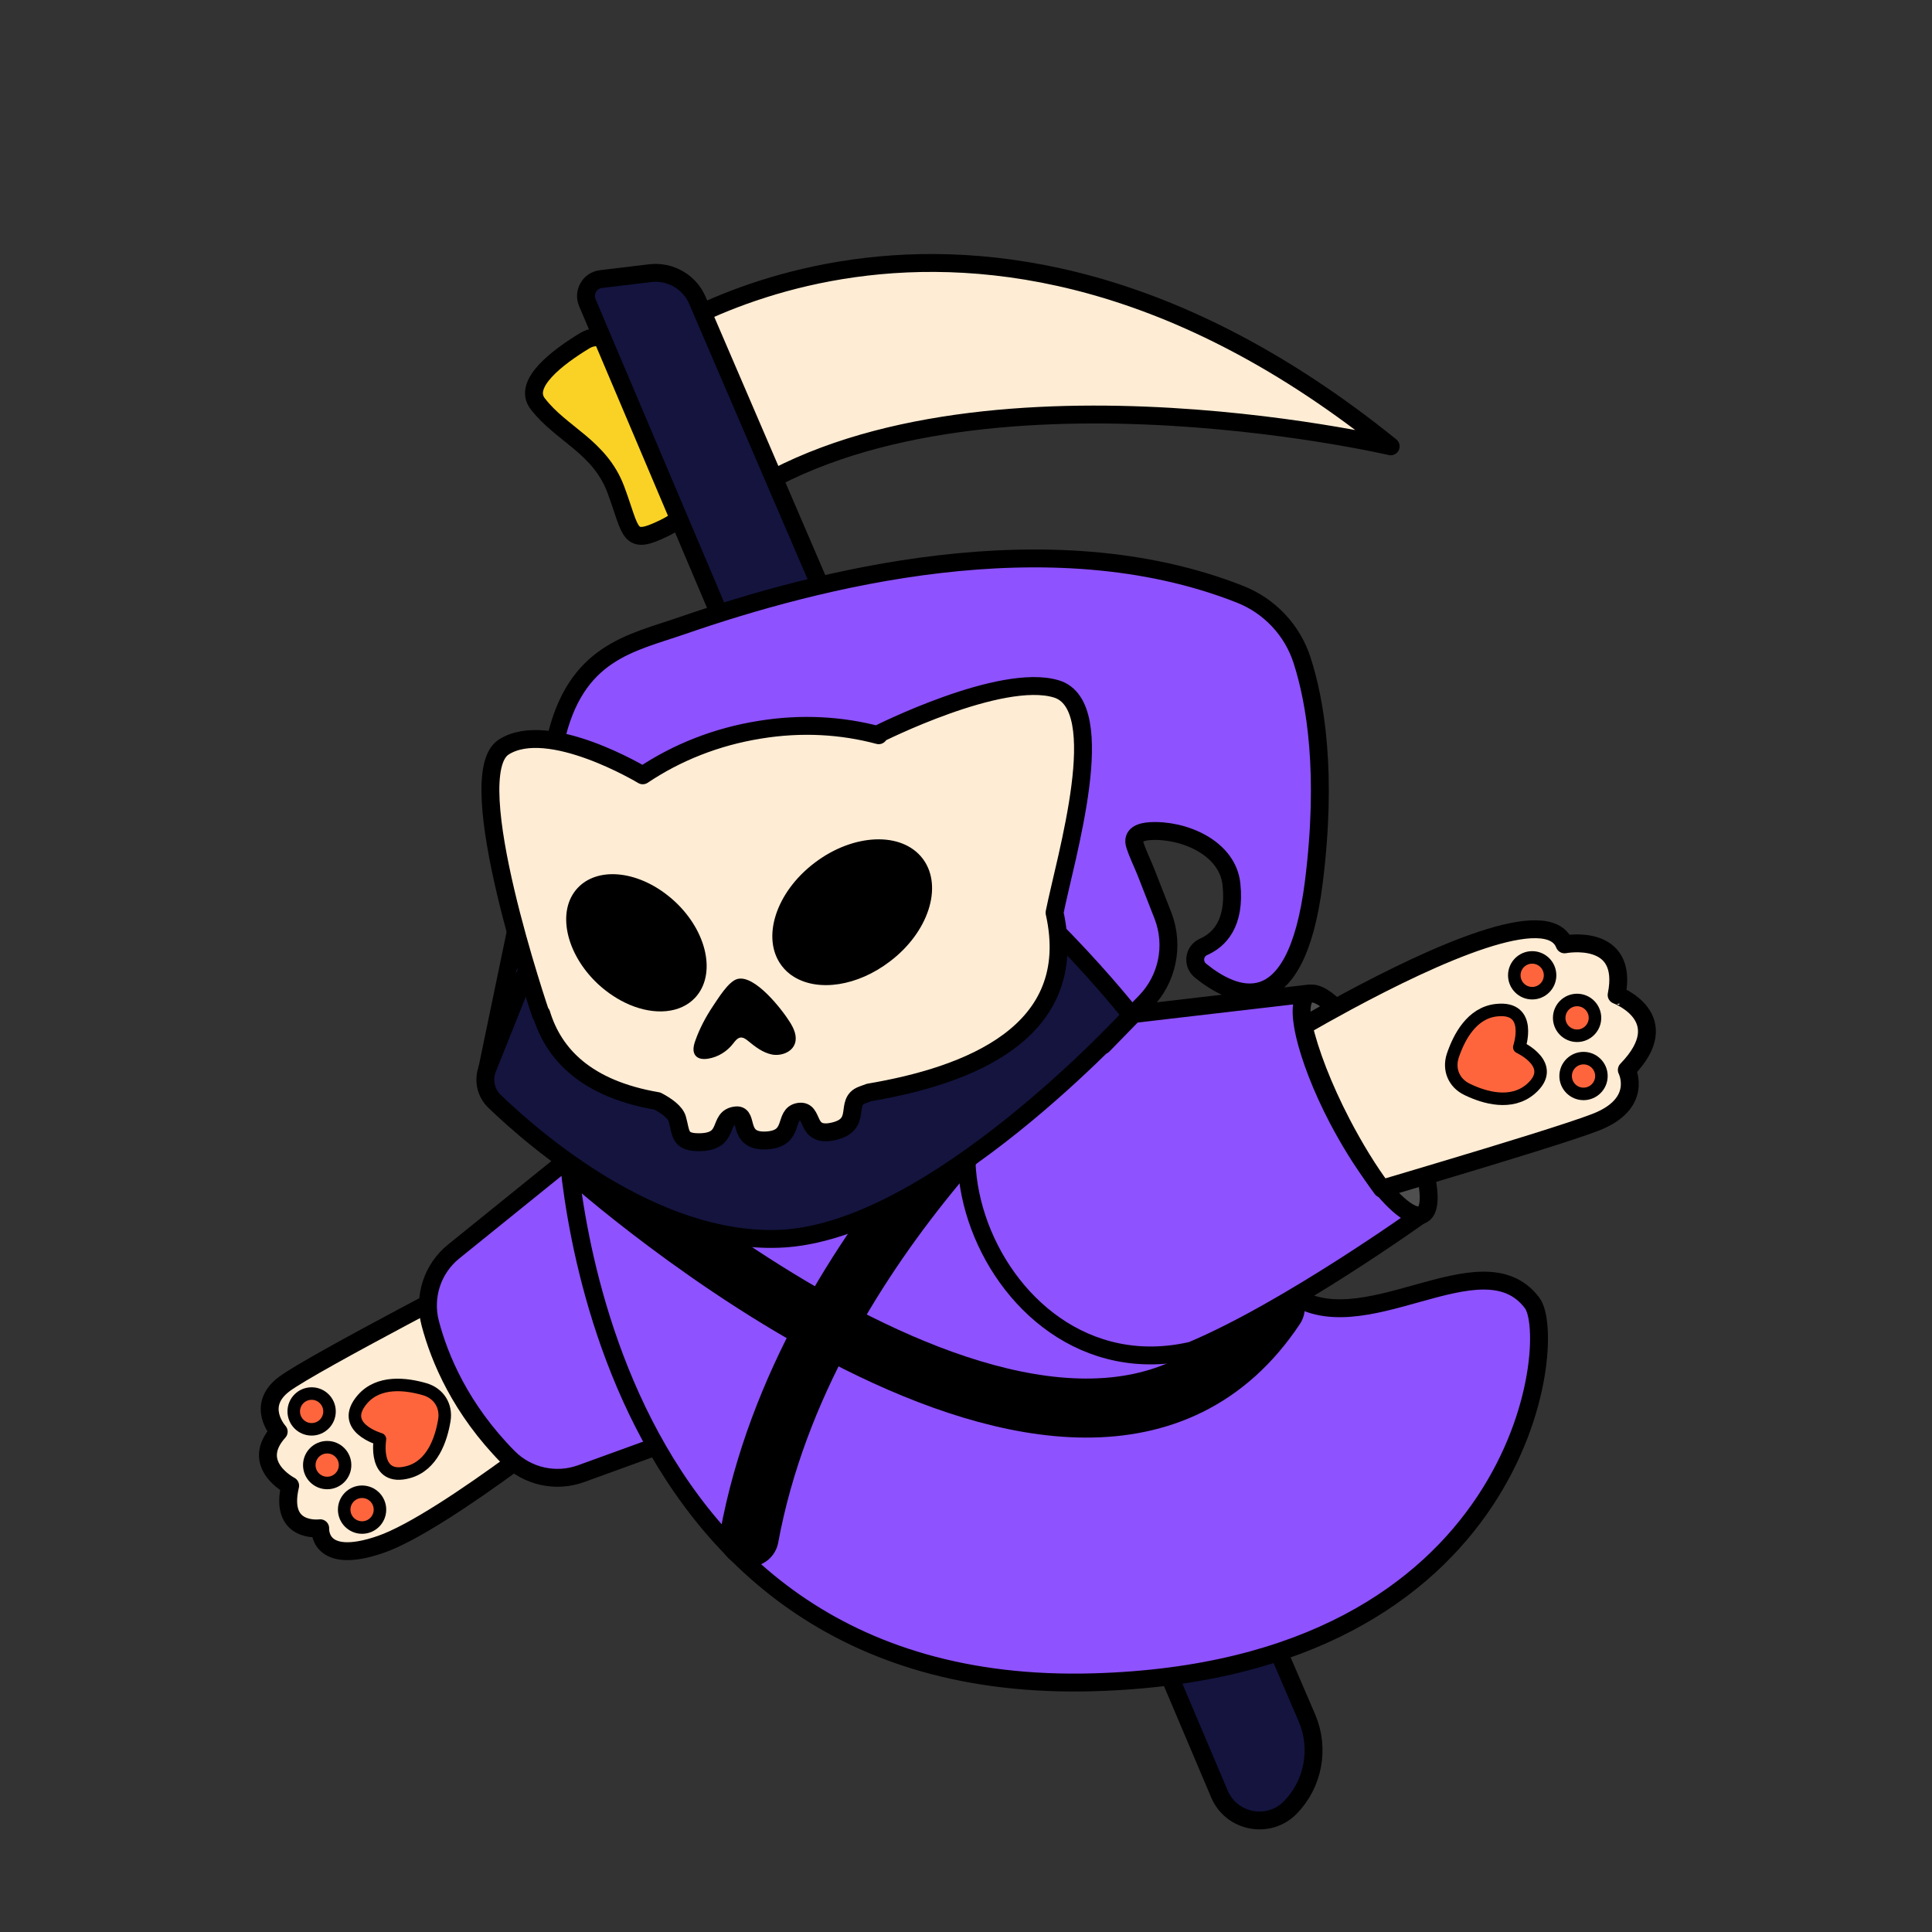 <svg xmlns="http://www.w3.org/2000/svg" xmlns:xlink="http://www.w3.org/1999/xlink" id="cat-reaper" enable-background="new 0 0 1080 1080" viewBox="0 0 1080 1080"><rect x="0" y="0" width="1080" height="1080" fill="#333333" stroke="none"/><path fill="#f9d225" stroke="#000" stroke-linecap="round" stroke-linejoin="round" stroke-miterlimit="10" stroke-width="10" d="M346.3,196.9c-3-7.7-12.4-10.8-19.5-6.4c-14.8,9-34.9,24-26.2,35.2c13.1,17.1,34.7,23.9,43.7,48.1	s6.7,31.3,26.8,21.5c11.5-5.6,11.1-9,10.3-10.8L346.3,196.9z"/><path fill="#ffecd4" stroke="#000" stroke-linecap="round" stroke-linejoin="round" stroke-miterlimit="10" stroke-width="10" d="M356.2,195.3c0,0,182.2-138.8,421.2,54.2c0,0-242.9-56.6-368.4,32.2L356.2,195.3z"/><path fill="#14143f" stroke="#000" stroke-linecap="round" stroke-linejoin="round" stroke-miterlimit="10" stroke-width="10" d="M721.5,1010.2L721.5,1010.2c-12.1,12.6-33.2,8.6-39.9-7.5L328.3,169.1c-2.4-5.8,1.4-12.4,7.7-13.1l27.5-3.3	c11.2-1.3,22,4.9,26.4,15.3l340.8,792.6C737.8,977.5,734.2,997,721.5,1010.2z"/><path fill="#ffecd4" stroke="#000" stroke-linecap="round" stroke-linejoin="round" stroke-miterlimit="10" stroke-width="10" d="M335.6,780.5c0,0-86.4,70.2-122.7,82.8c-35.5,12.3-33.9-9-33.9-9s-23.2,3.2-16.8-23.8c0,0-23-11.8-6.4-30.2	c0,0-13.2-14.4,3.1-26.6c15.6-11.7,121.6-66.5,121.6-66.5L335.6,780.5z"/><path fill="#8e52ff" stroke="#000" stroke-linecap="round" stroke-linejoin="round" stroke-miterlimit="10" stroke-width="10" d="M361.4,612.5l-107.8,87.1c-11.9,9.6-17,25.3-13.1,40.1c5.2,19.8,17.1,48.1,43.7,75	c10.6,10.7,26.5,14.2,40.6,9.1l124.5-45.2L361.4,612.5z"/><path fill="#8e52ff" stroke="#000" stroke-linecap="round" stroke-linejoin="round" stroke-miterlimit="10" stroke-width="10" d="M316.6,630.5c0,0,7.5,318.3,294.9,309.9c241-7,260-192,245-212c-28.3-37.8-96,25-136-6	c-19.9-15.5-102.9-152-102.9-152L316.6,630.5z"/><path fill="none" stroke="#000" stroke-linecap="round" stroke-linejoin="round" stroke-miterlimit="10" stroke-width="33" d="M327.6,647.4c0,0,276.3,247.6,385.3,83.6"/><path fill="#8e52ff" stroke="#000" stroke-linecap="round" stroke-linejoin="round" stroke-miterlimit="10" stroke-width="10" d="M604,570.3l127.7-14.9l62.7,123.6c0,0-74.4,53.4-128.2,76C547.4,782.5,485.4,591.5,604,570.3z"/><path fill="#4f4f4f" stroke="#000" stroke-linecap="round" stroke-linejoin="round" stroke-miterlimit="10" stroke-width="10" d="M795.2,678.9c-5.5,2.9-16.3-6.2-28-22c-6.4-8.7-13.1-19.5-19.4-31.5c-9.1-17.4-15.4-34.1-18.4-46.8	c-2.8-12.1-2.4-20.6,1.7-22.7c4.1-2.1,11,2.3,19.1,11.1c8.8,9.7,19,24.7,28.3,42.4c7.4,14.1,12.9,27.8,16.3,39.2	C799.6,664.6,800.1,676.3,795.2,678.9z"/><path fill="#ffecd4" stroke="#000" stroke-linecap="round" stroke-linejoin="round" stroke-miterlimit="10" stroke-width="10" d="M909.4,598.1c0,0,9.7,18.8-17.6,29.3c-13.2,5.1-51.3,16.8-87.1,27.5c-11.2,3.4-22.2,6.6-32.2,9.6	c-7.5-10.1-15.2-22.6-22.5-36.6c-10.5-20.2-17.9-39.6-21.3-54.4c7.3-4.2,15.5-8.8,24.2-13.5c49-26.4,112.7-55.2,121.7-32.1	c0,0,36.2-7,29.1,28.3C903.7,556.2,937.7,568.9,909.4,598.1z"/><path fill="none" stroke="#000" stroke-linecap="round" stroke-linejoin="round" stroke-miterlimit="10" stroke-width="33" d="M604,570.3c0,0-154.2,121-185.2,289"/><path fill="#8e52ff" stroke="#000" stroke-linecap="round" stroke-linejoin="round" stroke-miterlimit="10" stroke-width="10" d="M272.4,597.5l38-183c11-50,42.1-54.8,71-64.8c75-25.9,204.7-59.8,311.8-17.5c16.5,6.5,29.3,20.1,34.7,37	c7.5,23.3,14.2,63.1,6.5,124.2c-10.2,80.4-45.2,63.9-63.3,49.2c-4.6-3.7-3.7-10.9,1.7-13.3c8.6-3.8,17.9-12.9,15.6-34.9	c-2.1-20.7-27.1-30.9-45.4-29.8c-5,0.3-10.6,1.9-8.5,8c1.7,5.2,4.2,10.1,6.2,15.2c3.1,8.1,6.4,16.2,9.5,24.3	c6.3,16.6,2.4,35.3-10,48l-23.6,24.2L272.4,597.5z"/><path fill="#14143f" stroke="#000" stroke-linecap="round" stroke-linejoin="round" stroke-miterlimit="10" stroke-width="10" d="M310.4,502.5l-37.9,94.8c-2.5,6.3-1,13.6,3.9,18.3c22.5,21.7,89.1,79.4,159,76.9c86-3,197-125,197-125	S409.1,281.3,310.4,502.5z"/><path fill="#707070" d="M310.4,502.5"/><circle cx="202.4" cy="843.9" r="10" fill="#ff653c" stroke="#000" stroke-linecap="round" stroke-linejoin="round" stroke-miterlimit="10" stroke-width="7"/><circle cx="182.9" cy="819" r="10" fill="#ff653c" stroke="#000" stroke-linecap="round" stroke-linejoin="round" stroke-miterlimit="10" stroke-width="7"/><circle cx="174.2" cy="789" r="10" fill="#ff653c" stroke="#000" stroke-linecap="round" stroke-linejoin="round" stroke-miterlimit="10" stroke-width="7"/><path fill="#ff653c" stroke="#000" stroke-linecap="round" stroke-linejoin="round" stroke-miterlimit="10" stroke-width="7" d="M202.6,782.2c-13.5,15.7,9.8,22.3,9.8,22.3s-4.1,23.9,15.9,18.4c13.4-3.7,18.3-18.2,20.1-29	c1.3-8-3.1-15-10.9-17.3C226.9,773.5,211.7,771.7,202.6,782.2z"/><path fill="#ffecd4" stroke="#000" stroke-linecap="round" stroke-linejoin="round" stroke-miterlimit="10" stroke-width="10" d="M589.5,510.2c6-30.3,32-115.7,1-125.1c-31-9.4-99.8,25.4-99.8,25.4l0.5,0.5c-20.5-5.5-43-6.9-66.3-3.1	c-24.6,3.9-46.8,12.9-65.6,25.5c0,0-52.7-31.8-77.7-15.8c-25,16,20.8,149.6,20.8,149.6l0.2-0.5c6.9,22.7,25.1,42,64.9,48.8	c4.8,2.5,10,6.1,11.1,10c2.2,7.8,1,13,12,13c18.4,0,10-14,21-15c7.2-0.7,0,15,17,14c16.3-1,9.1-14.6,18-16s3.1,14.4,19,11	c17.1-3.7,6-16.6,16.4-20.4c1.1-0.4,2.4-0.9,3.8-1.4C540.9,601.4,604.6,577.5,589.5,510.2C589.5,510.2,589.5,510.2,589.5,510.2z"/><path d="M516.1 480.4c-.1-.1-.2-.3-.3-.4-11.6-15.3-38.7-14.2-60.4 2.3-21.8 16.5-30 42.3-18.4 57.6 1.9 2.5 4.2 4.6 6.9 6.2 13.5 8.3 35.3 5.3 53.5-8.6C519 521.2 527.2 495.7 516.1 480.4zM377.2 503.9c-1.3-1.2-2.7-2.4-4-3.4-17.6-13.9-39.3-15.9-50.3-4.1-11.9 12.7-6.7 36.8 11.4 53.7 5.5 5.1 11.5 8.9 17.5 11.5 14.1 6 28.5 5 36.8-3.9C400.5 544.9 395.4 520.8 377.2 503.9z"/><defs><path id="a" d="M388.7,581.7c-1,2.8-1.8,6.2,0.2,8.5 c1.6,1.9,4.5,2,7,1.6c5.5-0.9,10.5-4,13.9-8.4c1.1-1.4,2.3-3.1,4.1-3.4c1.6-0.2,3.1,0.9,4.3,1.9c4,3.3,8.3,6.6,13.4,7.6 c5.1,0.9,11.2-1.3,12.8-6.3c1.3-4-0.6-8.3-2.9-11.9c-4.3-6.9-19.7-26.8-29.4-24c-5,1.4-10.8,11.1-13.6,15.2 C394.5,568.5,391.1,574.9,388.7,581.7z"/></defs><use overflow="visible" xlink:href="#a"/><path fill="#ff653c" stroke="#000" stroke-linecap="round" stroke-linejoin="round" stroke-miterlimit="10" stroke-width="7" d="M855.5,608.9c15.8-13.4-6.2-23.5-6.2-23.5s7.8-23-12.8-20.7c-13.8,1.5-20.9,15.1-24.4,25.5	c-2.5,7.7,0.7,15.3,8.1,18.8C830.1,613.8,844.8,617.9,855.5,608.9z"/><circle cx="881.6" cy="569" r="10" fill="#ff653c" stroke="#000" stroke-linecap="round" stroke-linejoin="round" stroke-miterlimit="10" stroke-width="7"/><circle cx="885.2" cy="601.5" r="10" fill="#ff653c" stroke="#000" stroke-linecap="round" stroke-linejoin="round" stroke-miterlimit="10" stroke-width="7"/><circle cx="856.5" cy="545.2" r="10" fill="#ff653c" stroke="#000" stroke-linecap="round" stroke-linejoin="round" stroke-miterlimit="10" stroke-width="7"/></svg>
